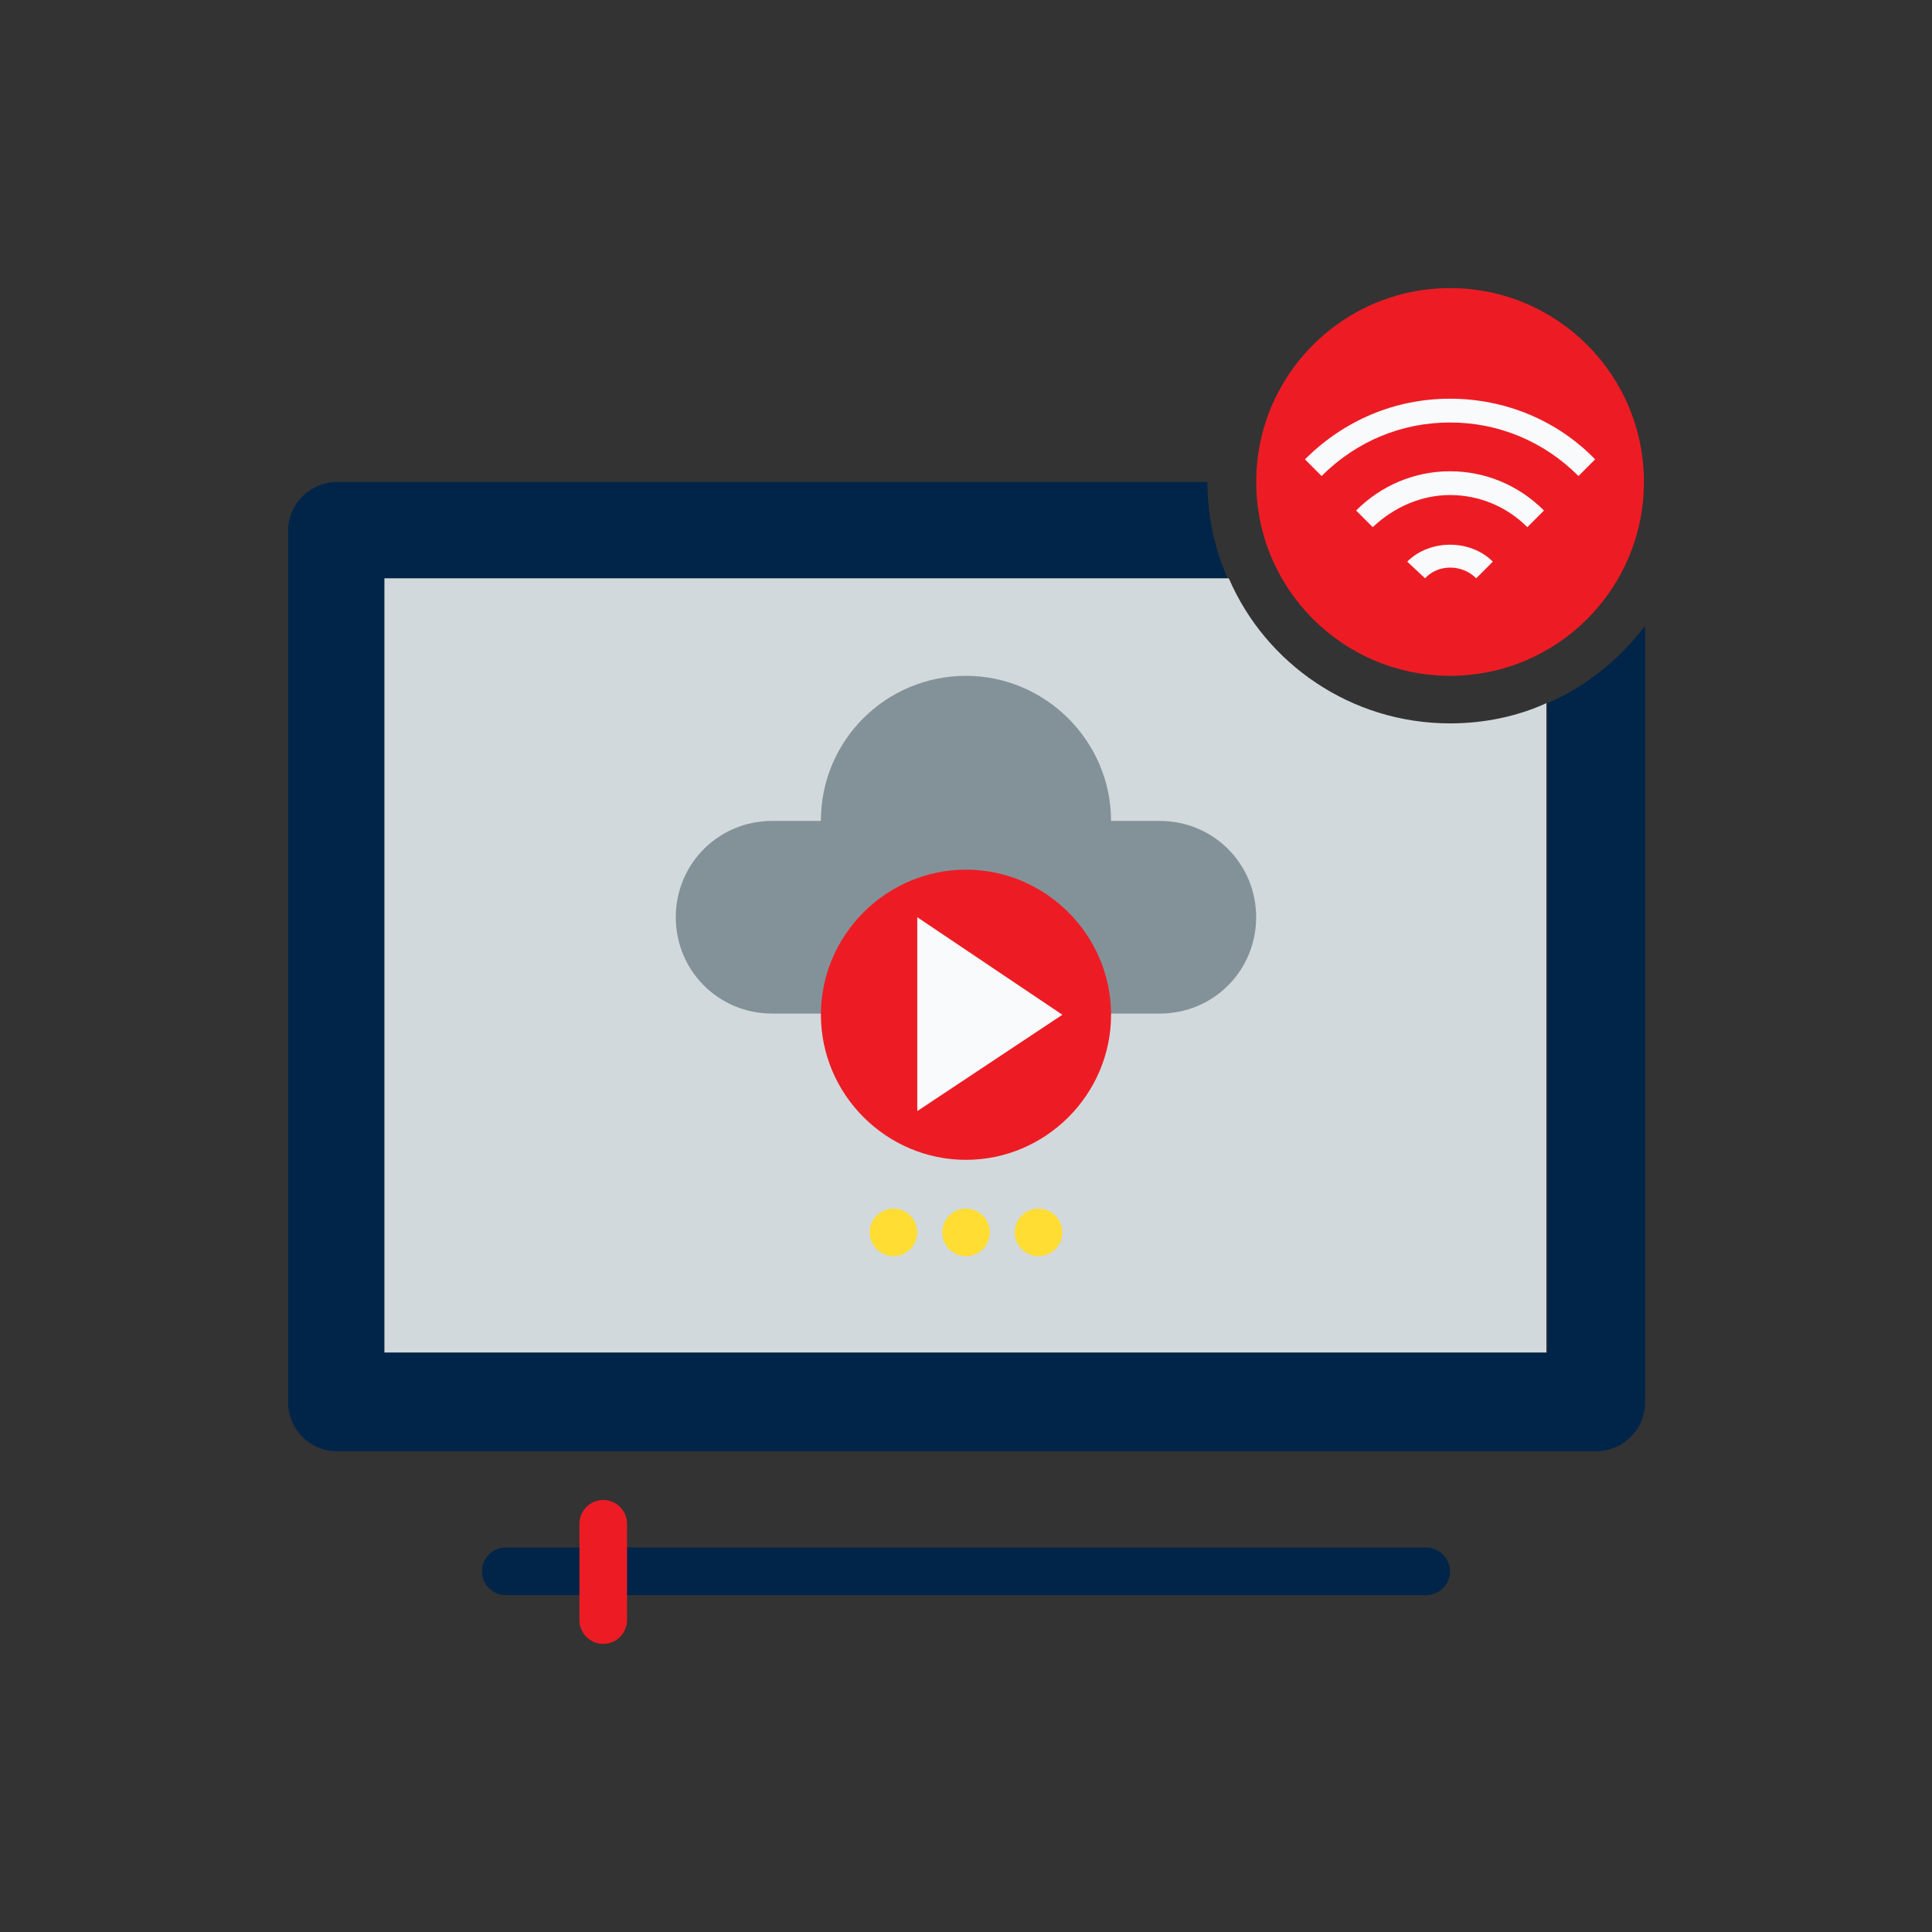<svg width="114" height="114" viewBox="0 0 114 114" fill="none" xmlns="http://www.w3.org/2000/svg">
<rect x="0" y="0" width="114" height="114" fill="#333333" stroke="none"/>
<g id="did-we-mention_online-streaming-platforms">
<g id="Group">
<g id="Group_2">
<path id="Vector" d="M91.316 41.491V79.807H22.684V34.123H72.439C71.667 32.368 71.246 30.474 71.246 28.439H19.877C18.333 28.439 17 29.702 17 31.316V82.754C17 84.298 18.263 85.632 19.877 85.632H94.193C95.737 85.632 97.07 84.368 97.07 82.754V36.93C95.526 38.965 93.561 40.509 91.316 41.491Z" fill="#002548"/>
</g>
<g id="Group_3">
<path id="Vector_2" d="M85.561 42.684C79.736 42.684 74.684 39.175 72.508 34.123H22.684V79.807H91.245V41.491C89.561 42.263 87.596 42.684 85.561 42.684Z" fill="#D2D9DC"/>
</g>
<g id="Group_4">
<path id="Vector_3" d="M29.841 91.315H84.157C84.929 91.315 85.56 91.947 85.56 92.719C85.56 93.491 84.929 94.122 84.157 94.122H29.841C29.069 94.122 28.438 93.491 28.438 92.719C28.438 91.947 29.069 91.315 29.841 91.315Z" fill="#002548"/>
</g>
<g id="Group_5">
<path id="Vector_4" d="M35.595 97C34.823 97 34.191 96.368 34.191 95.597V89.912C34.191 89.14 34.823 88.509 35.595 88.509C36.367 88.509 36.998 89.14 36.998 89.912V95.597C36.998 96.368 36.367 97 35.595 97Z" fill="#ED1C24"/>
</g>
<g id="Group_6">
<path id="Vector_5" d="M85.564 39.877C91.881 39.877 97.002 34.756 97.002 28.439C97.002 22.121 91.881 17 85.564 17C79.246 17 74.125 22.121 74.125 28.439C74.125 34.756 79.246 39.877 85.564 39.877Z" fill="#ED1C24"/>
</g>
<g id="Group_7">
<g id="Group_8">
<path id="Vector_6" d="M93.14 28.088C91.105 26.053 88.439 24.93 85.561 24.93C82.684 24.93 80.017 26.053 77.983 28.088L77 27.105C79.316 24.79 82.333 23.526 85.561 23.526C88.79 23.526 91.877 24.79 94.123 27.105L93.14 28.088Z" fill="#F9FAFB"/>
</g>
</g>
<g id="Group_9">
<g id="Group_10">
<path id="Vector_7" d="M81 31.106L80.018 30.123C81.491 28.65 83.456 27.808 85.561 27.808C87.667 27.808 89.632 28.65 91.105 30.123L90.123 31.106C88.93 29.913 87.316 29.211 85.561 29.211C83.877 29.211 82.263 29.913 81 31.106Z" fill="#F9FAFB"/>
</g>
</g>
<g id="Group_11">
<g id="Group_12">
<path id="Vector_8" d="M87.105 34.123C86.263 33.281 84.86 33.281 84.088 34.123L83.035 33.141C84.368 31.807 86.754 31.807 88.088 33.141L87.105 34.123Z" fill="#F9FAFB"/>
</g>
</g>
<g id="Group_13">
<path id="Vector_9" d="M65.559 48.439C65.559 43.738 61.7 39.878 56.998 39.878C52.296 39.878 48.436 43.667 48.436 48.439H45.559C42.401 48.439 39.875 50.966 39.875 54.123C39.875 57.281 42.401 59.808 45.559 59.808H68.436C71.594 59.808 74.121 57.281 74.121 54.123C74.121 50.966 71.594 48.439 68.436 48.439H65.559Z" fill="#839299"/>
</g>
<g id="Group_14">
<path id="Vector_10" d="M56.999 68.438C52.297 68.438 48.438 64.579 48.438 59.877C48.438 55.175 52.297 51.315 56.999 51.315C61.701 51.315 65.56 55.175 65.56 59.877C65.56 64.579 61.701 68.438 56.999 68.438Z" fill="#ED1C24"/>
</g>
<g id="Group_15">
<path id="Vector_11" d="M54.125 54.122V65.561L62.686 59.877L54.125 54.122Z" fill="#F9FAFB"/>
</g>
<g id="Group_16">
<path id="Vector_12" d="M57.001 74.122C56.229 74.122 55.598 73.491 55.598 72.719C55.598 71.947 56.229 71.315 57.001 71.315C57.773 71.315 58.405 71.947 58.405 72.719C58.405 73.491 57.773 74.122 57.001 74.122Z" fill="#FFDD33"/>
</g>
<g id="Group_17">
<path id="Vector_13" d="M52.72 74.122C51.948 74.122 51.316 73.491 51.316 72.719C51.316 71.947 51.948 71.315 52.72 71.315C53.492 71.315 54.123 71.947 54.123 72.719C54.123 73.491 53.492 74.122 52.72 74.122Z" fill="#FFDD33"/>
</g>
<g id="Group_18">
<path id="Vector_14" d="M61.279 74.122C60.507 74.122 59.875 73.491 59.875 72.719C59.875 71.947 60.507 71.315 61.279 71.315C62.05 71.315 62.682 71.947 62.682 72.719C62.682 73.491 62.05 74.122 61.279 74.122Z" fill="#FFDD33"/>
</g>
</g>
</g>
</svg>

